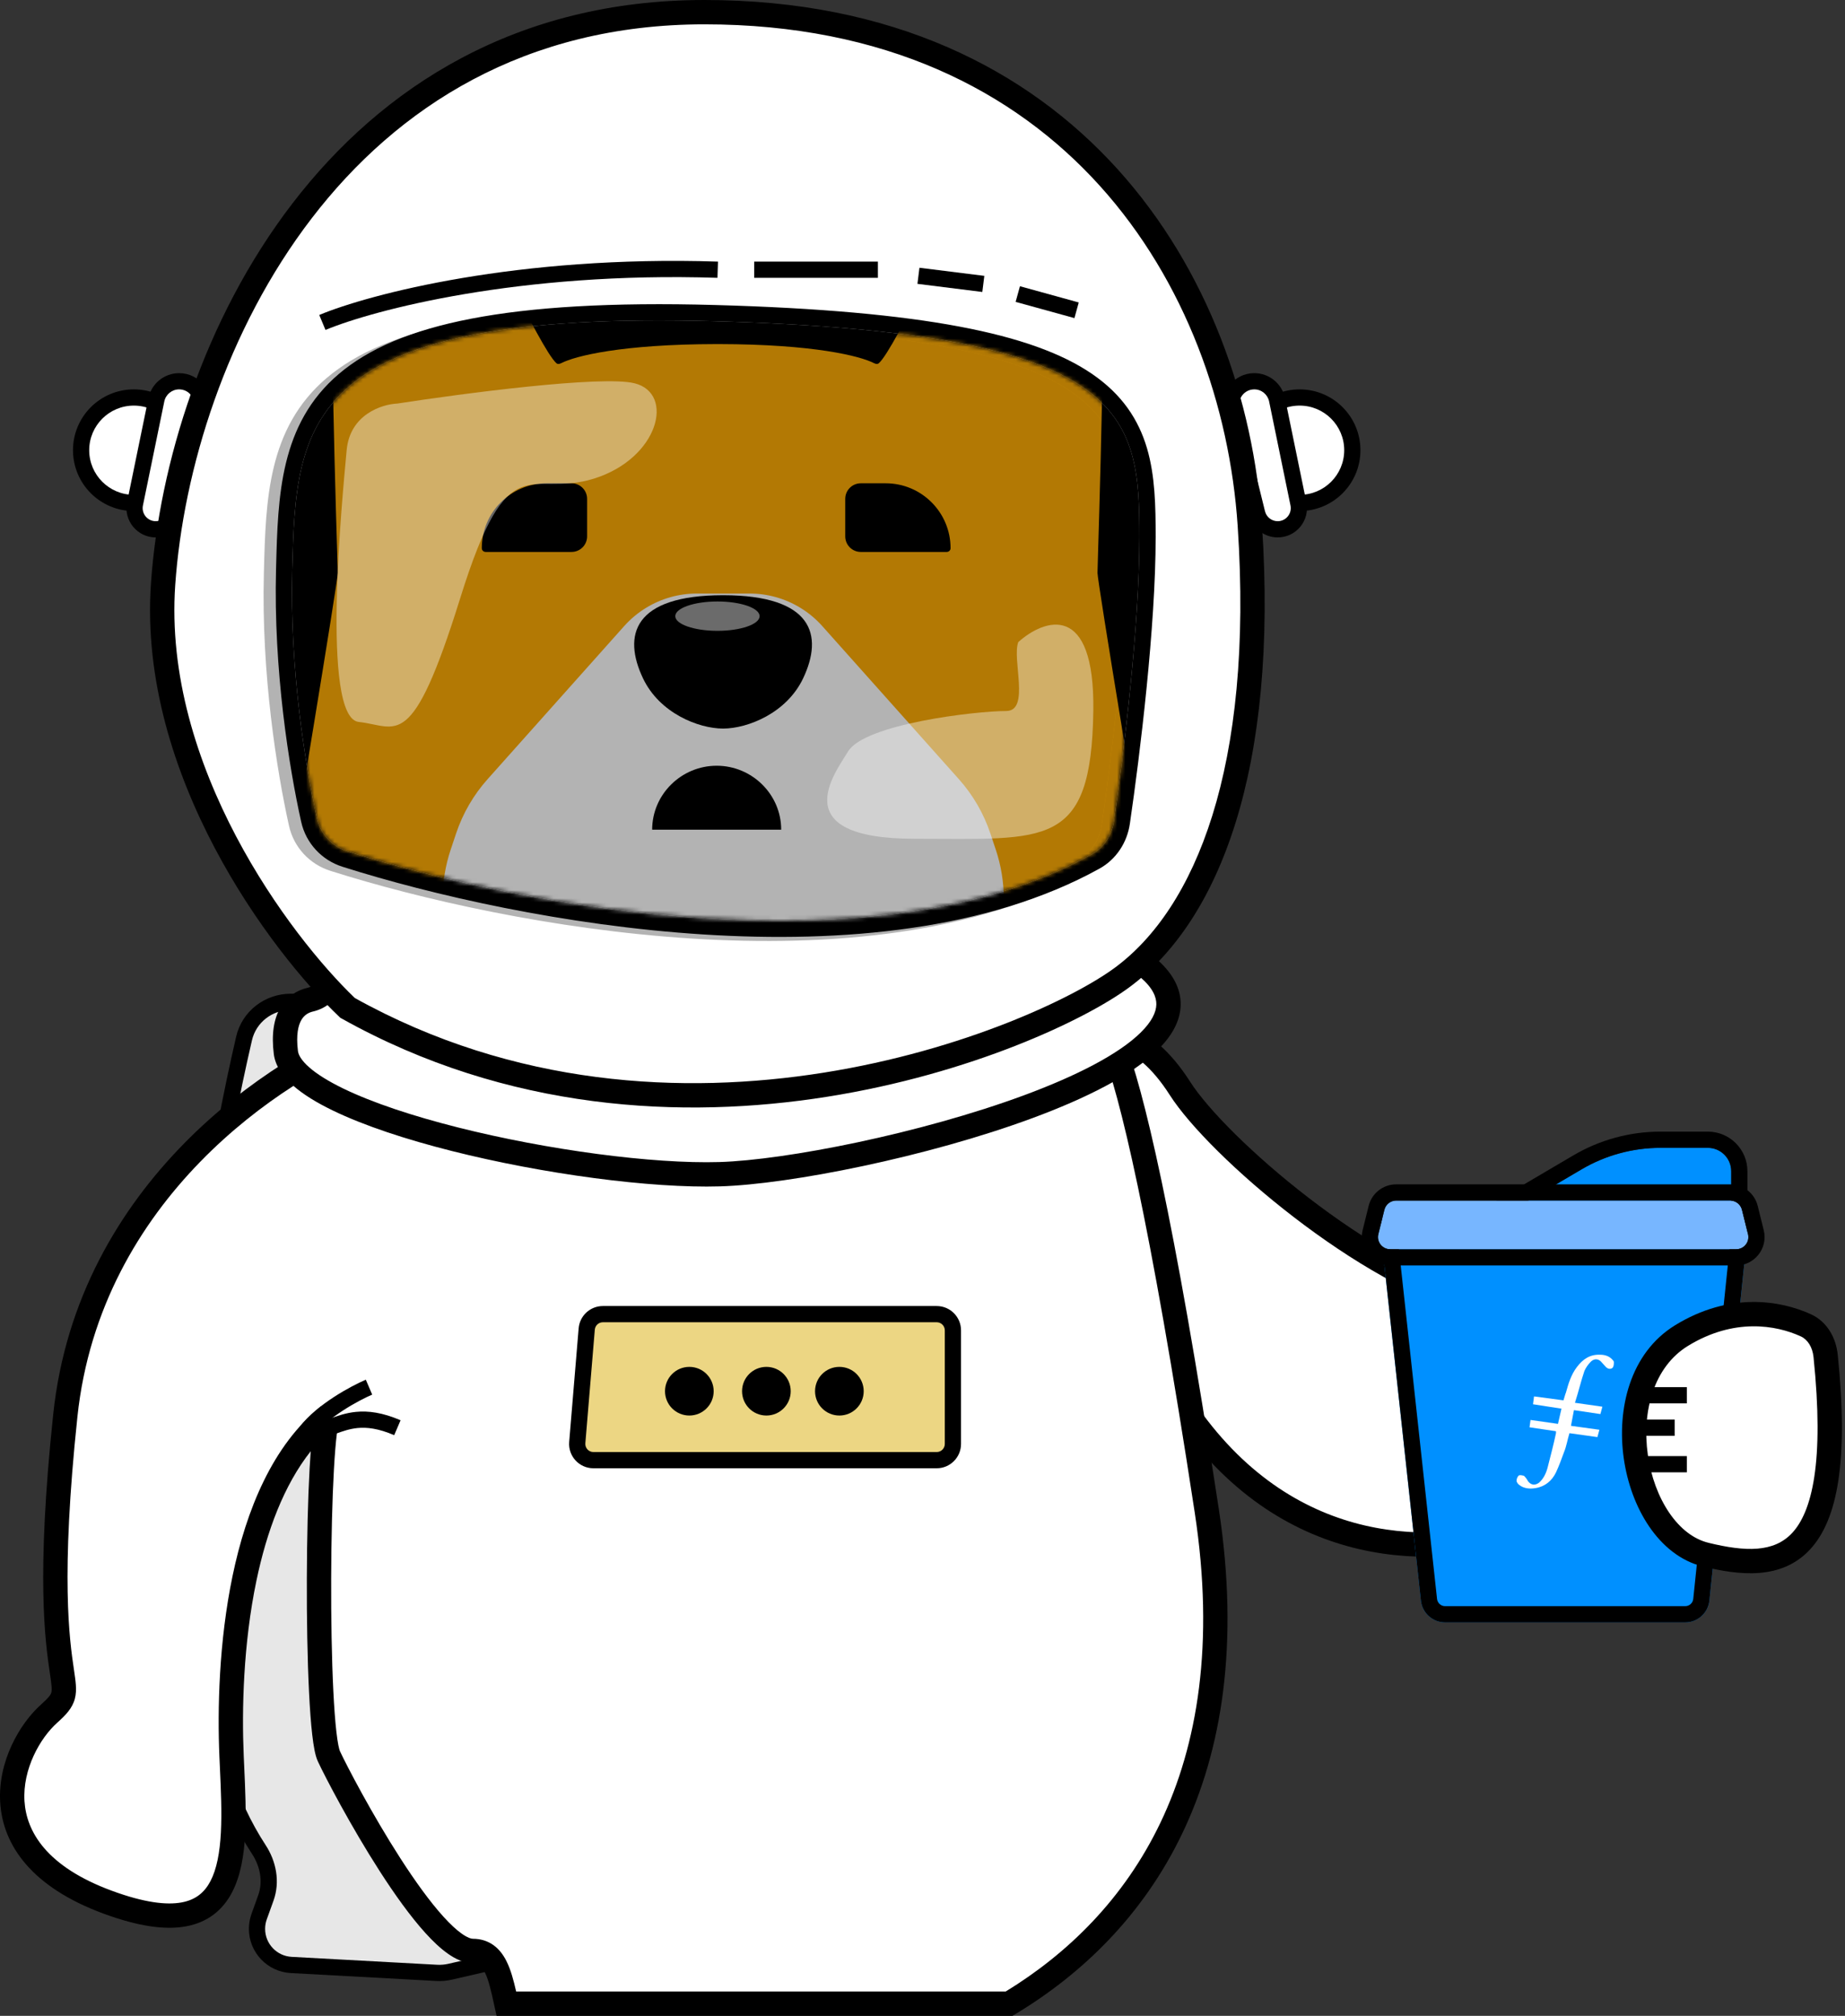 <svg width="455" height="497" viewBox="0 0 455 497" fill="none" xmlns="http://www.w3.org/2000/svg">
<rect x="0" y="0" width="455" height="497" fill="#333333" stroke="none"/>
<path d="M291 268.349C286.185 260.812 281.342 257.238 277.318 255.807C272.5 254.092 269.51 259.241 270.27 264.298L281.076 336.199C281.647 340.002 284.211 343.209 287.796 344.602C289.88 345.413 291.654 346.882 292.943 348.709C318.473 384.92 354.648 383.865 375.016 377.14C379.393 375.696 382 371.419 382 366.81V338.904C382 330.327 372.589 323.23 364.255 321.201C337.114 314.596 300.224 282.787 291 268.349Z" fill="white"/>
<path fill-rule="evenodd" clip-rule="evenodd" d="M273.114 252.858C274.767 252.298 276.554 252.35 278.324 252.98C283.14 254.694 288.46 258.802 293.528 266.734C297.86 273.514 309.062 284.823 322.737 295.334C336.402 305.838 352.009 315.134 364.964 318.286C369.606 319.416 374.498 321.932 378.276 325.382C382.035 328.815 385 333.478 385 338.904V366.81C385 372.484 381.767 378.071 375.957 379.989C354.793 386.976 317.028 388.077 290.491 350.438C289.507 349.043 288.188 347.974 286.708 347.399C282.121 345.615 278.84 341.512 278.109 336.645L267.303 264.744C266.827 261.575 267.48 258.188 269.286 255.735C270.209 254.48 271.486 253.409 273.114 252.858ZM274.118 259.291C273.414 260.248 272.952 261.963 273.236 263.852L284.042 335.753C284.454 338.493 286.301 340.802 288.883 341.806C291.571 342.852 293.801 344.72 295.395 346.98C319.918 381.764 354.503 380.753 374.076 374.292C377.019 373.32 379 370.353 379 366.81V338.904C379 335.753 377.259 332.578 374.23 329.812C371.218 327.062 367.237 325.015 363.545 324.116C349.36 320.664 332.951 310.753 319.08 300.091C305.219 289.437 293.364 277.622 288.472 269.964C283.909 262.823 279.545 259.783 276.312 258.633C275.673 258.406 275.28 258.459 275.04 258.54C274.776 258.63 274.45 258.841 274.118 259.291Z" fill="black"/>
<path d="M340.447 303.165C340.06 299.615 342.84 296.515 346.411 296.515H425.068C428.626 296.515 431.403 299.594 431.036 303.133L421.557 394.618C421.24 397.676 418.663 400 415.589 400H356.381C353.319 400 350.748 397.694 350.416 394.65L340.447 303.165Z" fill="#0090FF"/>
<path fill-rule="evenodd" clip-rule="evenodd" d="M425.068 300.515H346.411C345.221 300.515 344.294 301.548 344.423 302.731L354.393 394.217C354.503 395.231 355.36 396 356.381 396H415.589C416.614 396 417.473 395.225 417.578 394.206L427.057 302.721C427.18 301.541 426.254 300.515 425.068 300.515ZM346.411 296.515C342.84 296.515 340.06 299.615 340.447 303.165L350.416 394.65C350.748 397.694 353.319 400 356.381 400H415.589C418.663 400 421.24 397.676 421.557 394.618L431.036 303.133C431.403 299.594 428.626 296.515 425.068 296.515H346.411Z" fill="black"/>
<path d="M414.658 329.301C427.035 321.684 438.553 323.636 445.363 326.765C448.272 328.102 449.893 331.093 450.222 334.277C455.608 386.385 438.603 387.666 420.658 383.301C402.158 378.801 395.158 341.301 414.658 329.301Z" fill="white"/>
<path fill-rule="evenodd" clip-rule="evenodd" d="M413.086 326.746C426.489 318.497 439.095 320.583 446.616 324.039C450.759 325.943 452.802 330.063 453.206 333.968C454.566 347.129 454.534 357.257 453.364 364.983C452.197 372.698 449.857 378.26 446.391 382.004C439.285 389.681 428.85 388.381 419.949 386.216C414.408 384.868 409.937 381.103 406.694 376.341C403.447 371.574 401.305 365.642 400.438 359.535C398.725 347.482 401.907 333.625 413.086 326.746ZM444.111 329.491C438.01 326.688 427.581 324.87 416.23 331.856C407.909 336.977 404.84 347.869 406.378 358.691C407.135 364.022 408.993 369.058 411.653 372.964C414.316 376.874 417.657 379.483 421.367 380.386C430.411 382.586 437.452 382.828 441.988 377.928C444.342 375.385 446.366 371.129 447.432 364.085C448.497 357.051 448.57 347.478 447.238 334.585C446.983 332.123 445.785 330.26 444.111 329.491Z" fill="black"/>
<path fill-rule="evenodd" clip-rule="evenodd" d="M416 346H404V342H416V346Z" fill="black"/>
<path fill-rule="evenodd" clip-rule="evenodd" d="M413 354H404V350H413V354Z" fill="black"/>
<path fill-rule="evenodd" clip-rule="evenodd" d="M416 363H404V359H416V363Z" fill="black"/>
<path fill-rule="evenodd" clip-rule="evenodd" d="M388.154 347.669L387.416 351.537L394.431 352.504L393.939 354.317L387.047 353.35C386.554 354.922 386.308 356.614 385.693 358.065C385.077 359.757 384.462 361.45 383.724 363.021C382.739 365.077 381.016 366.527 378.677 366.89C377.324 367.132 375.847 367.011 374.739 366.165C374.37 365.923 374 365.439 374 365.077C374 364.593 374.247 363.989 374.616 363.747C374.862 363.626 375.477 363.747 375.847 363.868C376.216 364.23 376.585 364.714 376.831 365.197C377.57 366.165 378.554 366.285 379.539 365.56C380.647 364.593 381.262 363.263 381.631 361.933C382.37 359.032 383.108 356.252 383.724 353.35V352.867L377.2 351.9L377.447 350.086L384.216 351.053L385.077 347.306L378.062 346.218L378.308 344.284L385.57 345.251C385.816 344.525 385.939 343.921 386.185 343.317C386.8 341.141 387.416 338.965 388.893 337.03C390.37 335.096 392.093 333.887 394.677 334.008C395.785 334.008 396.893 334.371 397.631 335.217C397.754 335.338 398 335.58 398 335.822C398 336.305 398 336.91 397.631 337.272C397.139 337.635 396.524 337.514 396.031 337.03C395.662 336.668 395.416 336.305 395.047 335.942C394.308 334.975 393.2 334.854 392.339 335.701C391.724 336.305 391.108 337.151 390.739 337.998C389.877 340.536 389.262 343.196 388.4 345.855L395.17 346.822L394.677 348.636L388.154 347.669Z" fill="white"/>
<path d="M390.039 288.302C395.94 284.83 402.662 283 409.509 283H421.174C424.355 283 426.934 285.579 426.934 288.76V297.177H374.95L390.039 288.302Z" fill="#0090FF"/>
<path fill-rule="evenodd" clip-rule="evenodd" d="M430.934 301.177H360.261L388.011 284.854C394.527 281.021 401.949 279 409.508 279H421.174C426.564 279 430.934 283.37 430.934 288.76V301.177ZM390.039 288.302C395.94 284.83 402.662 283 409.508 283H421.174C424.355 283 426.934 285.579 426.934 288.76V297.177H374.95L390.039 288.302Z" fill="black"/>
<path d="M341.408 298.279C341.74 296.94 342.941 296 344.32 296H426.68C428.059 296 429.26 296.94 429.592 298.279L431.078 304.279C431.547 306.171 430.115 308 428.166 308H342.834C340.885 308 339.453 306.171 339.922 304.279L341.408 298.279Z" fill="#77B6FF"/>
<path fill-rule="evenodd" clip-rule="evenodd" d="M344.32 292H426.68C429.897 292 432.701 294.194 433.474 297.317L434.961 303.317C436.054 307.731 432.714 312 428.166 312H342.834C338.286 312 334.946 307.731 336.039 303.317L337.525 297.317C338.299 294.194 341.102 292 344.32 292ZM344.32 296C342.941 296 341.74 296.94 341.408 298.279L339.922 304.279C339.453 306.171 340.885 308 342.834 308H428.166C430.115 308 431.547 306.171 431.078 304.279L429.592 298.279C429.26 296.94 428.059 296 426.68 296H344.32Z" fill="black"/>
<path d="M71.709 247H99.882H267.632C271.36 247 274.382 250.022 274.382 253.75V258.107C274.382 259.428 273.31 260.5 271.988 260.5C271.59 260.5 271.199 260.599 270.848 260.789L265.666 263.596C261.794 265.693 259.382 269.743 259.382 274.147V442.447C259.382 448.038 255.52 452.888 250.072 454.141L111.032 486.12C109.937 486.372 108.813 486.469 107.691 486.408L71.813 484.458C67.085 484.201 63.382 480.292 63.382 475.556C63.382 474.526 63.56 473.505 63.909 472.536L65.561 467.947C67 463.952 66.157 459.547 63.831 455.995C34.206 410.749 47.672 310 60.189 256.03C61.429 250.685 66.222 247 71.709 247Z" fill="#E7E7E7"/>
<path fill-rule="evenodd" clip-rule="evenodd" d="M58.241 255.578C59.698 249.296 65.324 245 71.709 245H267.632C272.464 245 276.382 248.918 276.382 253.75V258.107C276.382 260.533 274.415 262.5 271.988 262.5C271.923 262.5 271.859 262.516 271.801 262.547L266.619 265.354C263.392 267.102 261.382 270.477 261.382 274.147V442.447C261.382 448.97 256.877 454.628 250.52 456.09L111.48 488.07C110.203 488.363 108.891 488.476 107.582 488.405L71.705 486.455C65.915 486.141 61.382 481.354 61.382 475.556C61.382 474.295 61.6 473.044 62.027 471.858L63.679 467.27C64.867 463.97 64.206 460.218 62.158 457.09C46.979 433.908 42.978 396.85 44.208 359.219C45.441 321.467 51.961 282.654 58.241 255.578ZM71.709 249C67.121 249 63.159 252.075 62.137 256.482C55.9 283.376 49.428 321.923 48.206 359.349C46.979 396.896 51.058 432.836 65.504 454.899C68.108 458.876 69.132 463.933 67.443 468.625L65.791 473.213C65.52 473.965 65.382 474.757 65.382 475.556C65.382 479.229 68.254 482.262 71.922 482.461L107.8 484.411C108.734 484.462 109.671 484.381 110.584 484.171L249.623 452.192C254.164 451.148 257.382 447.106 257.382 442.447V274.147C257.382 269.009 260.196 264.284 264.714 261.837L269.896 259.03C270.538 258.682 271.258 258.5 271.988 258.5C272.206 258.5 272.382 258.324 272.382 258.107V253.75C272.382 251.127 270.255 249 267.632 249H71.709Z" fill="black"/>
<path fill-rule="evenodd" clip-rule="evenodd" d="M15.263 412.052C16.113 417.843 16.253 418.791 12.107 422.501C2.607 431.001 -7.393 456.501 26.607 469.001C59.304 481.022 58.245 457.899 57.227 435.654C57.186 434.767 57.146 433.882 57.107 433.001C56.107 410.001 58.607 367.001 81.107 349.001C78.107 351.659 77.607 425.501 81.107 433.001C84.607 440.501 106.107 481.001 116.607 481.001C122.039 481.001 123.323 486.887 124.819 493.746C124.838 493.831 124.856 493.915 124.874 494H248.865C280.611 474.905 307.611 438.022 297.607 372.501C286.469 299.542 278.884 268.554 274.516 257.809C272.914 253.867 267.994 253.509 263.739 253.522L92.596 254.044C68.591 262.96 21.981 293.392 16.107 349.001C11.88 389.016 14.165 404.573 15.263 412.052Z" fill="white"/>
<path fill-rule="evenodd" clip-rule="evenodd" d="M269.271 257.059C267.765 256.613 265.857 256.515 263.748 256.522L93.144 257.043C69.513 266 24.753 295.709 19.09 349.316C14.903 388.956 17.155 404.291 18.22 411.544L18.245 411.709C18.446 413.08 18.628 414.32 18.704 415.395C18.784 416.521 18.765 417.666 18.459 418.825C17.828 421.206 16.164 422.896 14.107 424.737C9.895 428.505 5.545 436.161 6.039 444.064C6.507 451.554 11.42 460.221 27.642 466.185C35.604 469.112 41.071 469.723 44.786 469.04C48.287 468.395 50.446 466.567 51.902 463.786C53.448 460.833 54.213 456.752 54.474 451.782C54.733 446.849 54.486 441.387 54.23 435.791C54.189 434.905 54.149 434.017 54.11 433.131C53.604 421.479 53.978 404.712 57.358 388.513C60.718 372.409 67.162 356.315 79.233 346.658L83.097 351.246C83.407 350.971 83.559 350.7 83.605 350.603C83.588 350.649 83.546 350.775 83.489 351.009C83.36 351.54 83.219 352.348 83.078 353.448C82.798 355.631 82.55 358.679 82.345 362.36C81.935 369.704 81.701 379.362 81.67 389.195C81.639 399.026 81.81 408.987 82.205 416.937C82.403 420.916 82.655 424.354 82.96 427.004C83.112 428.331 83.274 429.424 83.441 430.271C83.619 431.172 83.767 431.606 83.826 431.732C85.52 435.363 91.705 447.244 98.754 458.189C102.283 463.667 105.961 468.806 109.346 472.541C111.042 474.412 112.587 475.846 113.934 476.79C115.337 477.774 116.204 478.001 116.607 478.001C118.551 478.001 120.277 478.542 121.734 479.6C123.146 480.626 124.133 482.01 124.862 483.439C125.969 485.612 126.681 488.329 127.286 491H248.027C263.213 481.714 277.153 468.253 286.186 449.366C295.354 430.195 299.568 405.218 294.642 372.954C283.492 299.92 275.948 269.298 271.737 258.939C271.393 258.092 270.695 257.481 269.271 257.059ZM83.612 350.587C83.626 350.552 83.625 350.561 83.605 350.603C83.608 350.596 83.61 350.59 83.612 350.587ZM91.551 251.232C91.554 251.231 91.557 251.23 91.561 251.228L92.052 251.046L92.057 251.046C92.417 250.915 92.772 250.789 93.122 250.667L93.252 251.042L263.73 250.522C265.877 250.515 268.556 250.59 270.974 251.306C273.474 252.046 276.037 253.584 277.295 256.679C281.82 267.811 289.446 299.164 300.573 372.048C305.65 405.305 301.366 431.53 291.598 451.955C281.835 472.37 266.697 486.775 250.412 496.571L249.698 497H122.459L121.888 494.386C121.111 490.823 120.488 488.072 119.516 486.164C119.057 485.263 118.612 484.748 118.209 484.455C117.851 484.195 117.379 484.001 116.607 484.001C114.386 484.001 112.284 482.962 110.488 481.702C108.635 480.402 106.751 478.613 104.9 476.57C101.191 472.477 97.307 467.022 93.71 461.438C86.51 450.258 80.194 438.139 78.389 434.269C78.01 433.458 77.752 432.436 77.554 431.431C77.345 430.37 77.162 429.105 76.999 427.69C76.673 424.856 76.413 421.274 76.213 417.234C75.811 409.146 75.638 399.074 75.67 389.176C75.701 379.278 75.936 369.508 76.354 362.025C76.438 360.522 76.53 359.103 76.63 357.788C69.986 366.184 65.767 377.587 63.232 389.739C59.987 405.29 59.611 421.522 60.105 432.871C60.143 433.747 60.183 434.628 60.224 435.514L60.224 435.516L60.228 435.602C60.479 441.103 60.742 446.841 60.466 452.097C60.19 457.343 59.367 462.463 57.218 466.569C54.979 470.846 51.336 473.935 45.871 474.94C40.621 475.907 33.959 474.9 25.572 471.817C7.794 465.281 0.707 454.947 0.05 444.438C-0.581 434.34 4.819 424.996 10.107 420.265C12.195 418.396 12.534 417.758 12.658 417.29C12.729 417.024 12.775 416.615 12.719 415.818C12.661 414.994 12.513 413.976 12.295 412.488C11.159 404.753 8.871 388.943 13.123 348.686C19.169 291.453 67.036 260.337 91.551 251.232Z" fill="black"/>
<path d="M142.361 355.668L144.694 327.668C144.867 325.595 146.6 324 148.681 324H231C233.209 324 235 325.791 235 328V356C235 358.209 233.209 360 231 360H146.347C144.007 360 142.167 358 142.361 355.668Z" fill="#ECD683"/>
<path fill-rule="evenodd" clip-rule="evenodd" d="M148.68 326C147.64 326 146.774 326.797 146.687 327.834L144.354 355.834C144.257 357 145.177 358 146.347 358H231C232.104 358 233 357.105 233 356V328C233 326.895 232.104 326 231 326H148.68ZM142.701 327.502C142.96 324.392 145.56 322 148.68 322H231C234.314 322 237 324.686 237 328V356C237 359.314 234.314 362 231 362H146.347C142.837 362 140.076 359 140.368 355.502L142.701 327.502Z" fill="black"/>
<path fill-rule="evenodd" clip-rule="evenodd" d="M176 343C176 346.314 173.314 349 170 349C166.686 349 164 346.314 164 343C164 339.686 166.686 337 170 337C173.314 337 176 339.686 176 343ZM195 343C195 346.314 192.314 349 189 349C185.686 349 183 346.314 183 343C183 339.686 185.686 337 189 337C192.314 337 195 339.686 195 343ZM207 349C210.314 349 213 346.314 213 343C213 339.686 210.314 337 207 337C203.686 337 201 339.686 201 343C201 346.314 203.686 349 207 349Z" fill="black"/>
<path fill-rule="evenodd" clip-rule="evenodd" d="M82.346 344.436C85.383 342.459 88.36 340.956 90.212 340.162L91.788 343.838C90.14 344.544 87.367 345.941 84.528 347.789C81.669 349.65 78.885 351.88 77.085 354.219L73.915 351.781C76.115 348.92 79.33 346.4 82.346 344.436Z" fill="black"/>
<path fill-rule="evenodd" clip-rule="evenodd" d="M82.765 353.498C82.404 353.627 82.035 353.759 81.654 353.89L80.346 350.11C80.66 350.002 80.984 349.886 81.318 349.766C83.144 349.11 85.278 348.345 87.778 348.098C90.821 347.797 94.326 348.25 98.788 350.162L97.212 353.839C93.274 352.151 90.445 351.854 88.171 352.078C86.203 352.273 84.585 352.849 82.765 353.498Z" fill="black"/>
<path d="M70.5 259.5C69.387 250.594 72.889 247.304 76.526 246.463C78.768 245.944 81 244.287 81 241.986C81 240.05 82.549 238.468 84.486 238.429L273.233 234.577C275.685 234.527 278.094 235.229 280.135 236.59L283 238.5C312 263 211 288.5 177.5 289.5C144 290.5 72.5 275.5 70.5 259.5Z" fill="white"/>
<path fill-rule="evenodd" clip-rule="evenodd" d="M273.172 231.577C276.237 231.515 279.248 232.393 281.799 234.094L284.806 236.098L284.936 236.208C288.965 239.612 291.239 243.475 291.167 247.736C291.096 251.897 288.791 255.611 285.571 258.797C279.167 265.133 267.68 270.828 254.73 275.626C228.679 285.276 194.73 291.987 177.589 292.499C160.477 293.009 133.937 289.452 111.454 283.784C100.205 280.948 89.812 277.545 82.043 273.777C78.165 271.897 74.814 269.866 72.32 267.679C69.872 265.533 67.906 262.931 67.523 259.872C66.918 255.028 67.505 251.247 69.14 248.445C70.816 245.573 73.367 244.114 75.85 243.54C76.54 243.38 77.173 243.05 77.579 242.679C77.966 242.325 78 242.089 78 241.986C78 238.417 80.855 235.502 84.424 235.429L273.172 231.577ZM278.47 239.086C276.94 238.066 275.134 237.539 273.295 237.576L84.547 241.428C84.243 241.434 84 241.683 84 241.986C84 244.185 82.918 245.928 81.628 247.107C80.357 248.269 78.753 249.027 77.201 249.385C76.047 249.652 75.029 250.259 74.323 251.469C73.576 252.749 72.969 255.066 73.477 259.128C73.594 260.068 74.3 261.436 76.276 263.168C78.206 264.86 81.03 266.618 84.66 268.379C91.907 271.892 101.857 275.177 112.921 277.966C135.062 283.548 161.023 286.991 177.41 286.501C193.77 286.013 227.071 279.474 252.645 269.999C265.507 265.235 275.927 259.898 281.351 254.532C284.045 251.866 285.135 249.56 285.167 247.634C285.198 245.83 284.308 243.573 281.19 240.899L278.47 239.086Z" fill="black"/>
<path d="M46 111C46 118.18 40.18 124 33 124C25.82 124 20 118.18 20 111C20 103.82 25.82 98 33 98C40.18 98 46 103.82 46 111Z" fill="white"/>
<path fill-rule="evenodd" clip-rule="evenodd" d="M33 100C26.925 100 22 104.925 22 111C22 117.075 26.925 122 33 122C39.075 122 44 117.075 44 111C44 104.925 39.075 100 33 100ZM18 111C18 102.716 24.716 96 33 96C41.284 96 48 102.716 48 111C48 119.284 41.284 126 33 126C24.716 126 18 119.284 18 111Z" fill="black"/>
<path d="M307.5 111C307.5 118.18 313.32 124 320.5 124C327.68 124 333.5 118.18 333.5 111C333.5 103.82 327.68 98 320.5 98C313.32 98 307.5 103.82 307.5 111Z" fill="white"/>
<path fill-rule="evenodd" clip-rule="evenodd" d="M320.5 100C326.575 100 331.5 104.925 331.5 111C331.5 117.075 326.575 122 320.5 122C314.425 122 309.5 117.075 309.5 111C309.5 104.925 314.425 100 320.5 100ZM335.5 111C335.5 102.716 328.784 96 320.5 96C312.216 96 305.5 102.716 305.5 111C305.5 119.284 312.216 126 320.5 126C328.784 126 335.5 119.284 335.5 111Z" fill="black"/>
<path d="M33.289 124.224L38.558 98.582C39.106 95.914 41.454 94 44.177 94C47.901 94 50.638 97.494 49.747 101.11L43.48 126.526C42.904 128.86 40.811 130.5 38.407 130.5C35.099 130.5 32.624 127.464 33.289 124.224Z" fill="white"/>
<path fill-rule="evenodd" clip-rule="evenodd" d="M36.599 98.179C37.339 94.582 40.505 92 44.177 92C49.2 92 52.891 96.712 51.689 101.588L45.422 127.005C44.626 130.232 41.731 132.5 38.407 132.5C33.833 132.5 30.41 128.302 31.33 123.821L36.599 98.179ZM44.177 96C42.404 96 40.874 97.247 40.517 98.984L35.248 124.626C34.837 126.626 36.365 128.5 38.407 128.5C39.891 128.5 41.183 127.488 41.538 126.047L47.805 100.631C48.386 98.276 46.603 96 44.177 96Z" fill="black"/>
<path d="M320.21 124.224L314.941 98.582C314.393 95.914 312.046 94 309.322 94C305.598 94 302.861 97.494 303.753 101.11L310.02 126.526C310.596 128.86 312.689 130.5 315.093 130.5C318.401 130.5 320.876 127.464 320.21 124.224Z" fill="white"/>
<path fill-rule="evenodd" clip-rule="evenodd" d="M316.9 98.179C316.161 94.582 312.995 92 309.322 92C304.3 92 300.609 96.712 301.811 101.588L308.078 127.005C308.874 130.232 311.769 132.5 315.093 132.5C319.667 132.5 323.09 128.302 322.169 123.821L316.9 98.179ZM309.322 96C311.096 96 312.625 97.247 312.982 98.984L318.251 124.626C318.662 126.626 317.134 128.5 315.093 128.5C313.609 128.5 312.317 127.488 311.962 126.047L305.695 100.631C305.114 98.276 306.897 96 309.322 96Z" fill="black"/>
<path d="M40.222 144C37.022 190 69.222 232.833 85.722 248.5C166.222 293.5 255.722 256.5 276.722 241C297.722 225.5 312.222 189.5 308.222 129.5C304.222 69.5 264.222 3 173.722 3C83.222 3 44.222 86.5 40.222 144Z" fill="white"/>
<path fill-rule="evenodd" clip-rule="evenodd" d="M76.913 53.765C55.764 81.29 45.18 115.951 43.215 144.208C41.666 166.463 48.681 188.104 58.238 206.226C67.685 224.139 79.497 238.385 87.516 246.066C126.921 267.975 168.557 269.949 203.064 264.475C237.748 258.972 264.898 245.998 274.94 238.586C294.693 224.007 309.205 189.349 305.228 129.7C303.265 100.247 292.465 69.3 271.184 45.762C249.965 22.294 218.162 6 173.722 6C129.533 6 97.992 26.332 76.913 53.765ZM72.155 50.11C94.201 21.418 127.41 0 173.722 0C219.781 0 253.228 16.956 275.634 41.738C297.978 66.45 309.178 98.753 311.215 129.3C315.238 189.651 300.75 226.993 278.503 243.414C267.545 251.502 239.445 264.778 204.004 270.4C168.483 276.036 125.255 274.036 84.258 251.119L83.929 250.935L83.656 250.676C75.178 242.626 62.801 227.741 52.931 209.024C43.062 190.312 35.577 167.537 37.229 143.792C39.263 114.549 50.179 78.71 72.155 50.11Z" fill="black"/>
<path fill-rule="evenodd" clip-rule="evenodd" d="M176.935 68.499C127.982 66.907 91.972 76.47 80.269 81.346L78.731 77.654C91.028 72.53 127.618 62.893 177.065 64.501L176.935 68.499Z" fill="black"/>
<path fill-rule="evenodd" clip-rule="evenodd" d="M216.5 68.5H186V64.5H216.5V68.5Z" fill="black"/>
<path fill-rule="evenodd" clip-rule="evenodd" d="M242.252 71.985L226.252 69.985L226.748 66.015L242.748 68.015L242.252 71.985Z" fill="black"/>
<path fill-rule="evenodd" clip-rule="evenodd" d="M264.968 78.428L250.468 74.428L251.532 70.572L266.032 74.572L264.968 78.428Z" fill="black"/>
<path d="M281 132.393C281 154.17 277.183 185.444 274.677 202.542C274.175 205.963 272.205 209.002 269.179 210.674C216.219 239.942 128.962 223.609 85.677 209.886C81.893 208.686 79.042 205.622 78.179 201.747C75.252 188.614 71.429 164.811 72.071 140.467C73.023 104.372 73.975 76.35 176.298 79.2C278.62 82.049 281 101.997 281 132.393Z" fill="black"/>
<path fill-rule="evenodd" clip-rule="evenodd" d="M285 132.393C285 154.481 281.144 186.001 278.634 203.122C277.966 207.681 275.318 211.852 271.114 214.175C243.643 229.356 207.674 232.552 173.547 230.394C139.32 228.23 106.36 220.64 84.468 213.699C79.351 212.076 75.454 207.909 74.275 202.618C71.301 189.276 67.42 165.13 68.073 140.362C68.078 140.167 68.083 139.972 68.088 139.777C68.547 122.31 69.013 104.547 83.582 92.18C90.864 85.998 101.337 81.433 116.223 78.567C131.113 75.7 150.679 74.485 176.409 75.201C202.093 75.916 221.66 77.707 236.564 80.508C251.433 83.302 261.935 87.149 269.276 92.163C276.762 97.277 280.795 103.493 282.867 110.529C284.874 117.35 285 124.854 285 132.393ZM274.677 202.542C277.183 185.444 281 154.17 281 132.393C281 101.997 278.62 82.049 176.298 79.2C73.975 76.35 73.023 104.372 72.071 140.467C71.429 164.811 75.252 188.614 78.179 201.747C79.042 205.622 81.893 208.686 85.677 209.886C128.962 223.609 216.219 239.942 269.179 210.674C272.205 209.002 274.175 205.963 274.677 202.542Z" fill="black"/>
<mask id="mask0_131_83" style="mask-type:alpha" maskUnits="userSpaceOnUse" x="72" y="79" width="209" height="148">
<path d="M281 132.393C281 154.17 277.183 185.444 274.677 202.542C274.175 205.963 272.205 209.002 269.179 210.674C216.219 239.942 128.962 223.609 85.677 209.886C81.893 208.686 79.042 205.622 78.179 201.747C75.252 188.614 71.429 164.811 72.071 140.467C73.023 104.372 73.975 76.35 176.298 79.2C278.62 82.049 281 101.997 281 132.393Z" fill="black"/>
</mask>
<g mask="url(#mask0_131_83)">
<path fill-rule="evenodd" clip-rule="evenodd" d="M66.934 241.741C72.618 207.774 83.291 143.454 83.291 141.247C83.291 140.867 83.231 138.879 83.135 135.706C82.52 115.285 80.427 45.776 83.291 39.799C86.6 32.894 96.434 27.155 104.982 34.255C109.665 38.145 117.989 54.325 125.149 68.241C130.457 78.558 135.125 87.631 137.195 89.53C137.543 89.85 138.006 89.739 138.428 89.524C141.867 87.773 153.219 84.874 176.721 84.833C176.721 84.833 176.721 84.833 176.721 84.833C176.721 84.833 176.721 84.833 176.721 84.833C176.805 84.833 176.89 84.833 176.973 84.833C177.057 84.833 177.141 84.833 177.226 84.833C177.226 84.833 177.226 84.833 177.226 84.833C177.226 84.833 177.226 84.833 177.226 84.833C200.728 84.874 212.08 87.773 215.519 89.524C215.941 89.739 216.403 89.85 216.752 89.53C218.822 87.631 223.49 78.558 228.798 68.241C235.957 54.325 244.282 38.145 248.964 34.255C257.512 27.155 267.347 32.894 270.656 39.799C273.52 45.776 271.426 115.285 270.811 135.706C270.716 138.879 270.656 140.867 270.656 141.247C270.656 143.454 281.329 207.774 287.013 241.741C287.209 242.912 286.303 243.959 285.116 243.959H177.226H176.721H68.831C67.644 243.959 66.738 242.912 66.934 241.741Z" fill="#FFAD06"/>
<path fill-rule="evenodd" clip-rule="evenodd" d="M109.166 242.04V221.65C109.166 217.513 109.834 213.402 111.146 209.478L112.474 205.504C114.127 200.557 116.771 195.998 120.245 192.106L153.933 154.361C155.509 152.596 157.336 151.073 159.357 149.843C163.119 147.551 167.44 146.339 171.845 146.339H177.228H179.488H184.87C189.276 146.339 193.597 147.551 197.359 149.843C199.38 151.073 201.207 152.596 202.782 154.361L236.471 192.106C239.945 195.998 242.589 200.557 244.242 205.504L245.57 209.478C246.882 213.402 247.55 217.513 247.55 221.65V242.04C247.55 243.101 246.691 243.96 245.63 243.96H179.148C178.866 243.96 178.599 243.9 178.358 243.791C178.117 243.9 177.85 243.96 177.568 243.96H111.086C110.025 243.96 109.166 243.101 109.166 242.04Z" fill="white"/>
<path fill-rule="evenodd" clip-rule="evenodd" d="M160.832 204.559H192.651C192.651 195.85 185.45 188.791 176.741 188.791C168.032 188.791 160.832 195.85 160.832 204.559Z" fill="black"/>
<path fill-rule="evenodd" clip-rule="evenodd" d="M140.949 119.154C143.07 119.154 144.789 120.874 144.789 122.994V132.242C144.789 134.363 143.07 136.082 140.949 136.082H119.77C119.249 136.082 118.816 135.676 118.816 135.156C118.816 126.319 125.981 119.154 134.818 119.154H140.949Z" fill="black"/>
<path fill-rule="evenodd" clip-rule="evenodd" d="M178.269 179.632C172.189 179.593 162.664 175.807 158.597 167.289C153.493 156.6 156.178 146.777 178.269 146.749V146.749C178.285 146.749 178.301 146.749 178.317 146.749C178.333 146.749 178.35 146.749 178.366 146.749V146.749C200.457 146.777 203.142 156.6 198.038 167.289C193.971 175.807 184.446 179.593 178.366 179.632V179.633C178.35 179.633 178.334 179.633 178.317 179.633C178.301 179.633 178.285 179.633 178.269 179.633V179.632Z" fill="black"/>
<path opacity="0.6" d="M187.329 151.913C187.329 153.911 182.673 155.53 176.93 155.53C171.186 155.53 166.531 153.911 166.531 151.913C166.531 149.915 171.186 148.296 176.93 148.296C182.673 148.296 187.329 149.915 187.329 151.913Z" fill="white"/>
<path fill-rule="evenodd" clip-rule="evenodd" d="M212.287 119.154C210.166 119.154 208.447 120.874 208.447 122.994V132.244C208.447 134.364 210.166 136.084 212.287 136.084H233.467C233.987 136.084 234.421 135.677 234.421 135.156C234.421 126.319 227.256 119.154 218.419 119.154H212.287Z" fill="black"/>
</g>
<path opacity="0.3" d="M278 133.393C278 155.17 274.183 186.444 271.677 203.542C271.175 206.963 269.205 210.002 266.179 211.674C213.219 240.942 125.962 224.609 82.677 210.886C78.893 209.686 76.042 206.622 75.179 202.747C72.252 189.614 68.429 165.811 69.071 141.467C70.023 105.372 70.975 77.35 173.298 80.2C275.62 83.049 278 102.997 278 133.393Z" fill="black"/>
<path opacity="0.3" fill-rule="evenodd" clip-rule="evenodd" d="M282 133.393C282 155.481 278.144 187.001 275.634 204.122C274.966 208.681 272.318 212.852 268.114 215.175C240.643 230.356 204.674 233.552 170.547 231.394C136.32 229.23 103.36 221.64 81.468 214.699C76.351 213.076 72.454 208.909 71.275 203.618C68.301 190.276 64.42 166.13 65.073 141.362C65.078 141.167 65.083 140.972 65.088 140.777C65.547 123.31 66.013 105.547 80.582 93.18C87.864 86.998 98.337 82.433 113.223 79.567C128.113 76.7 147.679 75.485 173.409 76.201C199.093 76.916 218.66 78.707 233.564 81.508C248.433 84.302 258.935 88.149 266.276 93.163C273.762 98.277 277.795 104.493 279.867 111.529C281.874 118.35 282 125.854 282 133.393ZM271.677 203.542C274.183 186.444 278 155.17 278 133.393C278 102.997 275.62 83.049 173.298 80.2C70.975 77.35 70.023 105.372 69.071 141.467C68.429 165.811 72.252 189.614 75.179 202.747C76.042 206.622 78.893 209.686 82.677 210.886C125.962 224.609 213.219 240.942 266.179 211.674C269.205 210.002 271.175 206.963 271.677 203.542Z" fill="black"/>
<path opacity="0.4" d="M85.49 110.998C86.29 102.198 94.156 99.665 97.99 99.498C114.157 96.998 148.49 92.498 156.49 94.498C166.49 96.998 162.49 112.998 146.49 117.998C130.49 122.998 125.49 108.998 113.49 147.498C101.49 185.998 97.99 178.998 88.49 177.998C78.99 176.998 84.49 121.998 85.49 110.998Z" fill="white"/>
<path opacity="0.4" d="M248.126 175.299C254.126 175.299 249.5 162.5 251.126 158.299C257.46 152.632 270.026 148.099 269.626 175.299C269.126 209.299 258.126 206.799 225.626 206.799C193.126 206.799 206.049 190.45 209.126 185.299C213.187 178.5 240.626 175.299 248.126 175.299Z" fill="white"/>
</svg>

